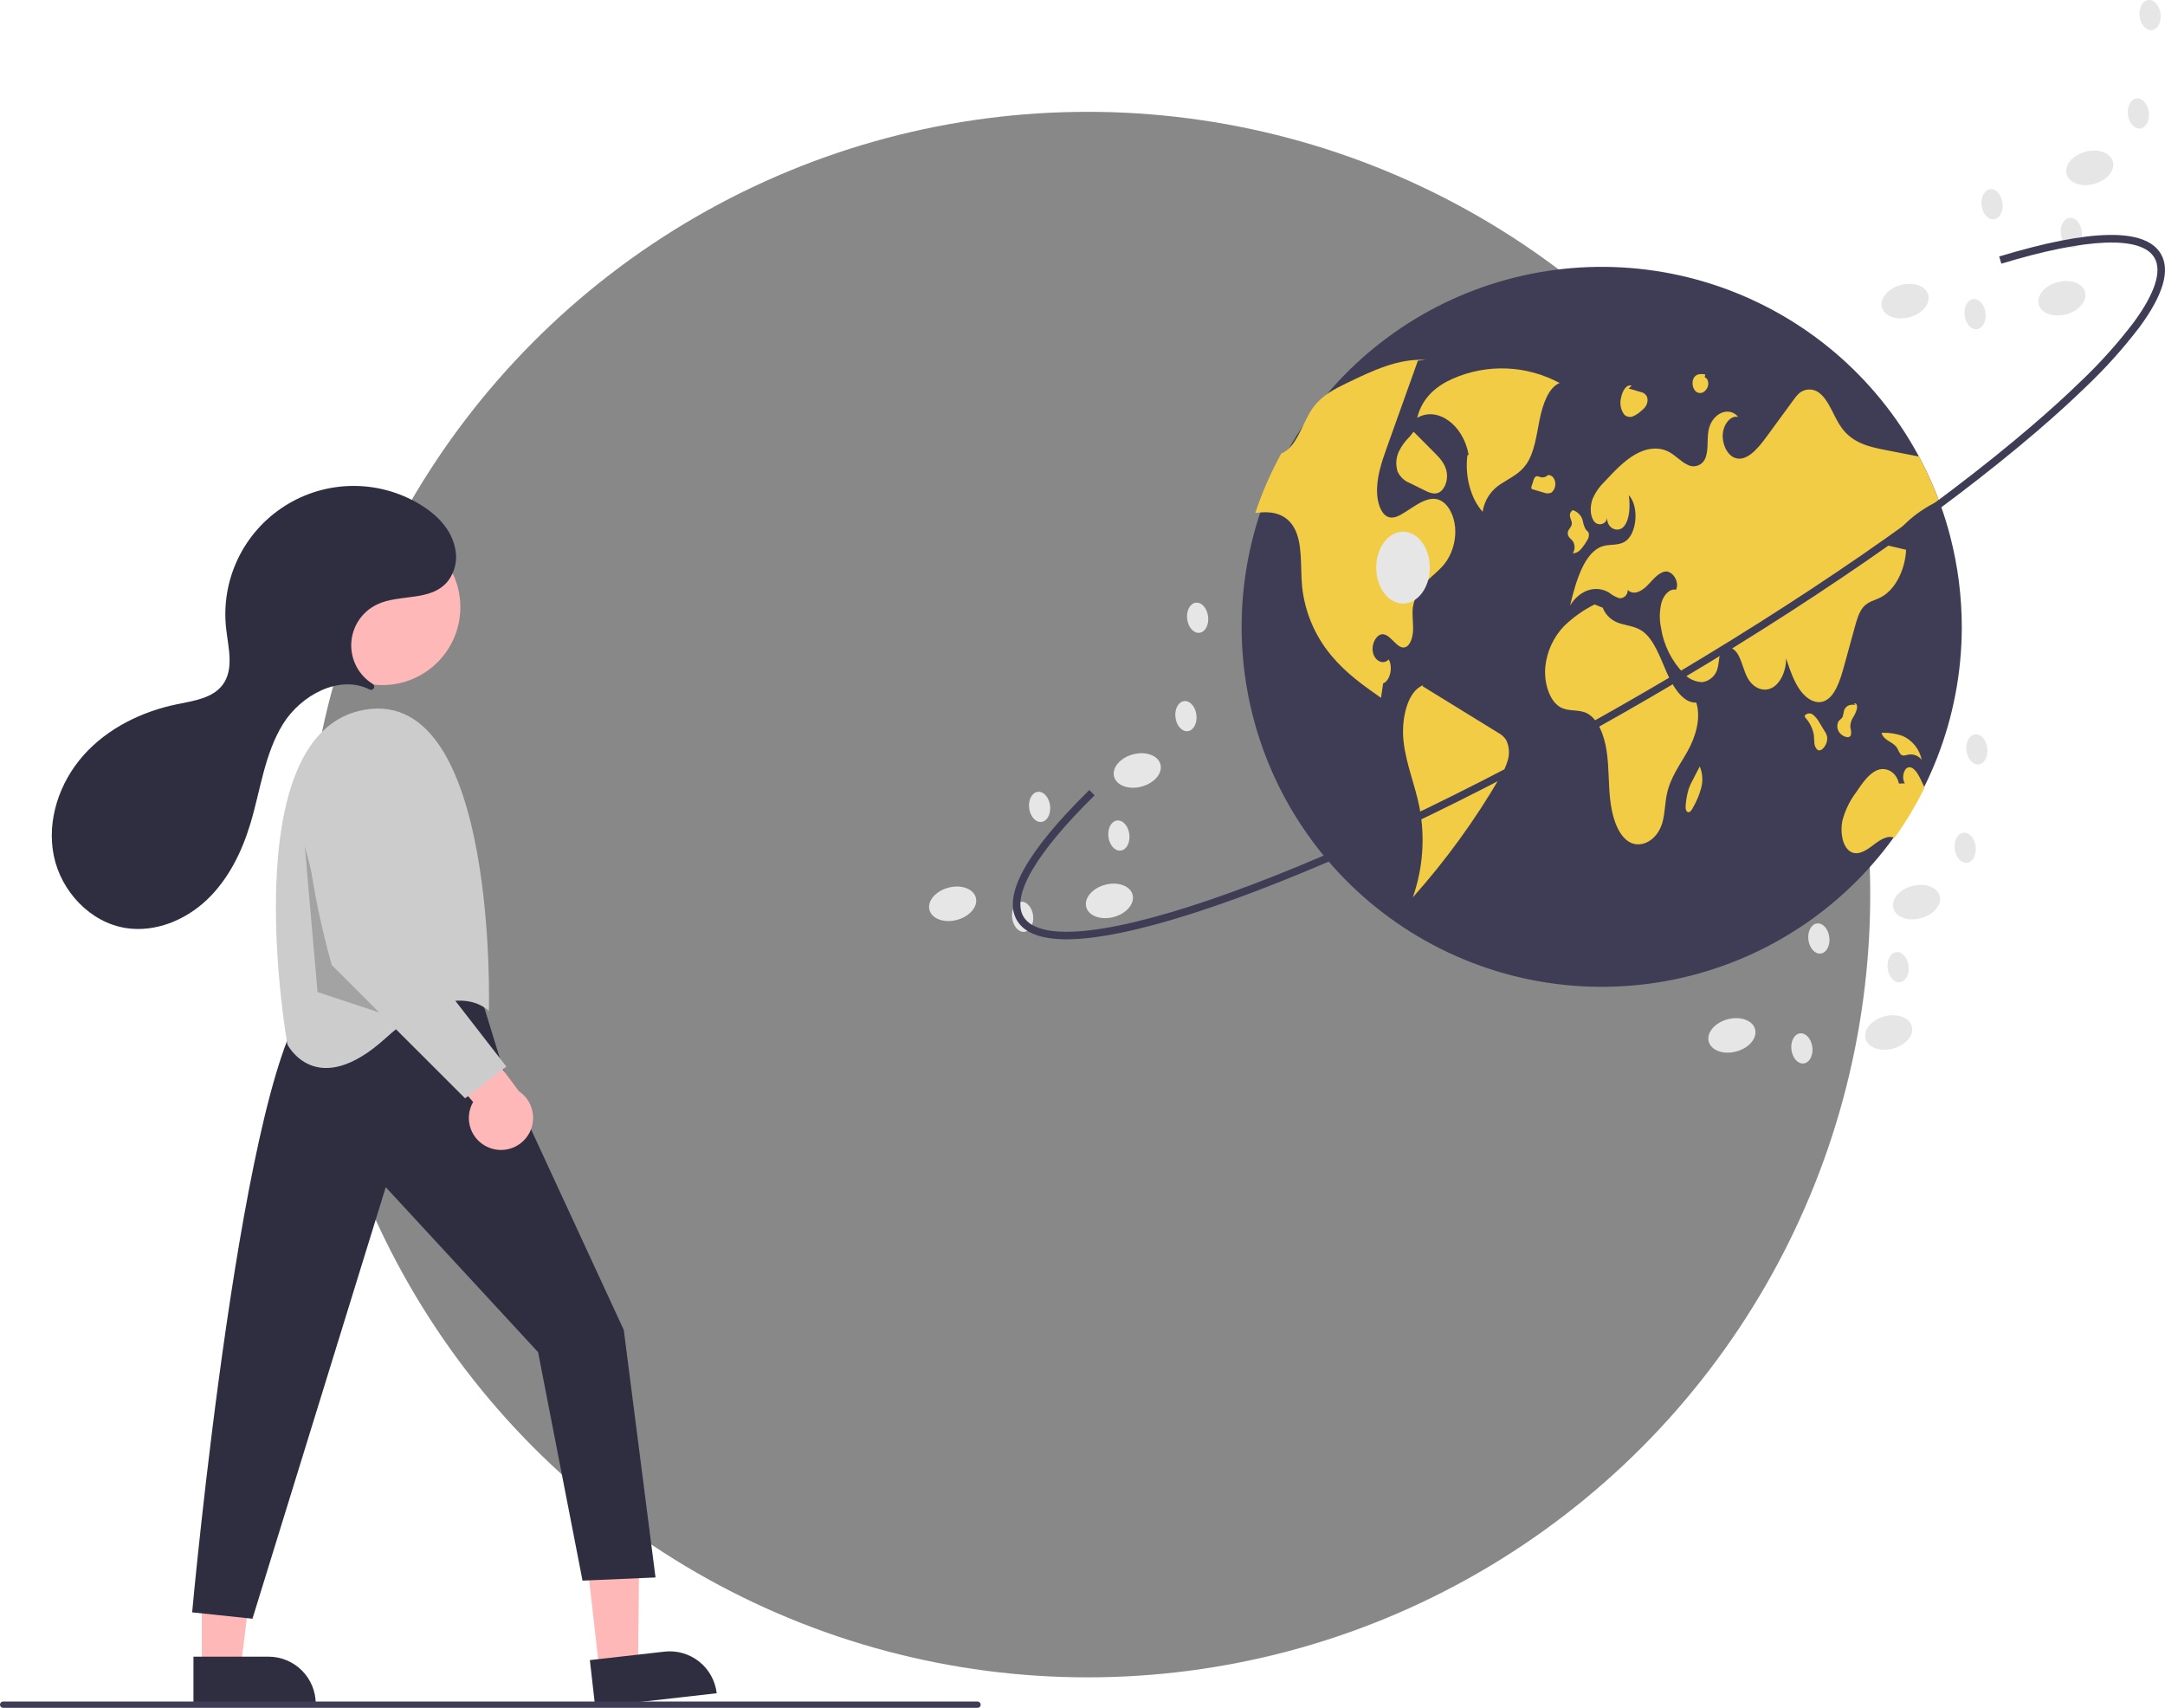 <svg width="213" height="168" viewBox="0 0 213 168" fill="none" xmlns="http://www.w3.org/2000/svg">
<circle cx="107" cy="88" r="77" fill="#888888"/>
<g clip-path="url(#clip0_772_238)">
<path d="M58.971 164.296L62.775 163.864L62.92 148.994L57.306 149.631L58.971 164.296Z" fill="#FFB8B8"/>
<path d="M70.511 166.563L58.557 167.919L58.033 163.302L65.368 162.47C66.593 162.331 67.823 162.684 68.788 163.452C69.752 164.219 70.372 165.339 70.511 166.563Z" fill="#2F2E41"/>
<path d="M19.853 164.058H23.681L25.502 149.299L19.852 149.299L19.853 164.058Z" fill="#FFB8B8"/>
<path d="M31.064 167.611L19.033 167.612L19.033 162.965L26.416 162.965C27.648 162.965 28.831 163.454 29.703 164.326C30.574 165.197 31.064 166.379 31.064 167.611Z" fill="#2F2E41"/>
<path d="M47.319 98.055L49.504 105.162L61.37 130.828L64.492 155.173L57.311 155.485L52.939 133.012L37.951 116.782L24.837 159.231L18.904 158.606C18.904 158.606 23.9 103.673 30.77 98.055C30.77 98.055 42.011 92.749 47.319 98.055Z" fill="#2F2E41"/>
<path d="M37.623 67.39C41.859 67.39 45.292 63.958 45.292 59.724C45.292 55.49 41.859 52.058 37.623 52.058C33.388 52.058 29.954 55.49 29.954 59.724C29.954 63.958 33.388 67.39 37.623 67.39Z" fill="#FFB8B8"/>
<path d="M48.099 99.459C48.099 99.459 49.036 67.623 35.922 69.808C22.808 71.993 28.272 102.737 28.272 102.737C28.272 102.737 31.082 108.355 37.951 102.112C44.821 95.87 48.099 99.459 48.099 99.459Z" fill="#CCCCCC"/>
<path opacity="0.2" d="M29.989 83.229L33.075 95.053L37.777 99.753L31.238 97.587L29.989 83.229Z" fill="black"/>
<path d="M48.196 112.924C47.765 112.767 47.373 112.518 47.048 112.194C46.723 111.87 46.473 111.478 46.316 111.047C46.159 110.616 46.099 110.156 46.139 109.699C46.179 109.242 46.319 108.799 46.548 108.402L39.255 99.961L45.005 99.213L51.049 107.343C51.691 107.773 52.153 108.424 52.347 109.171C52.541 109.919 52.454 110.712 52.103 111.4C51.751 112.088 51.159 112.623 50.439 112.904C49.719 113.185 48.921 113.192 48.196 112.924Z" fill="#FFB8B8"/>
<path d="M39.316 76.292L40.137 92.437L49.817 104.921L45.758 108.043L32.643 94.934C32.643 94.934 27.959 79.015 31.394 74.334C32.682 72.578 34.102 72.095 35.373 72.177C36.42 72.264 37.398 72.731 38.124 73.489C38.85 74.247 39.274 75.244 39.316 76.292Z" fill="#CCCCCC"/>
<path d="M36.711 67.779C36.748 67.746 36.776 67.705 36.794 67.66C36.812 67.614 36.819 67.565 36.815 67.516C36.811 67.467 36.795 67.419 36.769 67.377C36.743 67.336 36.708 67.3 36.666 67.275C35.985 66.853 35.43 66.256 35.06 65.546C34.69 64.836 34.517 64.039 34.561 63.24C34.605 62.44 34.864 61.667 35.31 61.002C35.756 60.337 36.373 59.804 37.096 59.46C39.351 58.385 42.406 59.221 44.073 57.156C44.412 56.714 44.651 56.205 44.776 55.662C44.9 55.119 44.905 54.556 44.792 54.011C44.432 52.06 42.965 50.612 41.323 49.619C39.305 48.4 36.986 47.77 34.628 47.801C32.27 47.831 29.968 48.521 27.983 49.793C25.997 51.064 24.407 52.866 23.394 54.994C22.38 57.123 21.983 59.492 22.248 61.834C22.46 63.711 23.039 65.816 21.923 67.34C20.94 68.681 19.085 68.933 17.456 69.266C13.961 69.981 10.589 71.63 8.217 74.294C5.845 76.958 4.58 80.695 5.295 84.189C6.01 87.682 8.879 90.753 12.405 91.294C15.275 91.735 18.239 90.517 20.346 88.52C22.454 86.523 23.786 83.827 24.626 81.049C25.624 77.751 26.017 74.198 27.818 71.26C29.58 68.385 33.377 66.325 36.353 67.822C36.41 67.852 36.475 67.864 36.539 67.856C36.602 67.848 36.663 67.822 36.711 67.779Z" fill="#2F2E41"/>
<path d="M96.171 168H0.312C0.229 168 0.15 167.967 0.091 167.909C0.033 167.85 0 167.771 0 167.688C0 167.605 0.033 167.526 0.091 167.467C0.15 167.409 0.229 167.376 0.312 167.376H96.171C96.254 167.376 96.334 167.409 96.392 167.467C96.451 167.526 96.484 167.605 96.484 167.688C96.484 167.771 96.451 167.85 96.392 167.909C96.334 167.967 96.254 168 96.171 168Z" fill="#3F3D56"/>
<path d="M193.008 61.731C192.99 70.573 189.665 79.088 183.686 85.602C177.706 92.117 169.505 96.16 160.694 96.937C151.884 97.713 143.101 95.168 136.073 89.8C129.045 84.432 124.28 76.63 122.715 67.928C121.15 59.227 122.898 50.254 127.615 42.776C132.332 35.297 139.678 29.852 148.207 27.512C156.737 25.173 165.833 26.107 173.708 30.132C181.583 34.156 187.668 40.98 190.765 49.262C190.842 49.47 190.917 49.678 190.991 49.888V49.889C191.318 50.812 191.606 51.753 191.855 52.71C192.623 55.656 193.01 58.687 193.008 61.731Z" fill="#3F3D56"/>
<path d="M153.441 37.678C151.838 36.812 150.059 36.323 148.238 36.249C146.418 36.174 144.604 36.516 142.936 37.249C141.467 37.888 139.921 39.034 139.431 41.104C141.412 39.935 143.978 41.782 144.488 44.745L144.369 44.778C144.099 46.831 144.701 49.065 145.865 50.338C145.951 49.764 146.165 49.216 146.489 48.734C146.814 48.253 147.242 47.85 147.742 47.554C148.597 46.992 149.544 46.584 150.196 45.618C150.97 44.473 151.167 42.799 151.474 41.272C151.782 39.745 152.365 38.104 153.441 37.678Z" fill="#F3CC45"/>
<path d="M142.348 55.144C141.799 55.968 141.066 56.485 140.409 57.129C139.649 57.819 139.151 58.75 138.998 59.765C138.915 60.482 139.043 61.211 139.025 61.935C139.008 62.66 138.766 63.476 138.273 63.657C137.494 63.938 136.899 62.492 136.099 62.391C135.463 62.312 134.89 63.312 135.075 64.179C135.259 65.047 136.125 65.431 136.622 64.865C137.072 65.619 136.755 66.988 136.079 67.22C136.008 67.695 135.937 68.168 135.867 68.644C134.159 67.449 132.434 66.235 130.981 64.486C129.366 62.558 128.364 60.191 128.104 57.689C127.916 55.679 128.195 53.379 127.272 51.833C126.533 50.595 125.265 50.321 124.124 50.399C123.916 50.412 123.706 50.436 123.498 50.462C124.171 48.441 125.025 46.486 126.052 44.619C126.284 44.52 126.499 44.385 126.691 44.221C127.753 43.32 128.225 41.496 129.087 40.234C129.142 40.153 129.2 40.074 129.259 39.996C130.141 38.846 131.322 38.254 132.463 37.703C134.989 36.477 137.589 35.235 140.256 35.406L139.497 35.479C138.611 37.959 137.725 40.438 136.838 42.918C136.703 43.298 136.567 43.679 136.43 44.061C135.927 45.471 135.407 46.972 135.485 48.551C135.53 49.486 135.855 50.484 136.473 50.805C137.05 51.102 137.68 50.737 138.237 50.377C138.473 50.226 138.706 50.076 138.942 49.923C139.788 49.379 140.725 48.82 141.619 49.184C142.437 49.517 143.042 50.628 143.157 51.827C143.262 52.991 142.978 54.158 142.348 55.144Z" fill="#F3CC45"/>
<path d="M147.38 72.073C144.909 70.553 142.438 69.032 139.967 67.511L140.009 67.403C138.473 67.988 137.835 70.718 138.089 72.95C138.343 75.183 139.204 77.178 139.639 79.353C140.225 82.33 140.004 85.41 138.998 88.272C142.247 84.628 145.122 80.667 147.581 76.449C147.924 75.918 148.186 75.337 148.357 74.728C148.539 74.079 148.474 73.386 148.176 72.781C147.973 72.483 147.7 72.24 147.38 72.073Z" fill="#F3CC45"/>
<path d="M137.628 44.406C137.338 45.028 137.293 45.738 137.503 46.392C137.747 46.919 138.189 47.328 138.733 47.531L140.099 48.208C140.553 48.433 141.043 48.66 141.506 48.475C142.064 48.251 142.451 47.376 142.351 46.564C142.244 45.699 141.699 45.104 141.195 44.598C140.489 43.889 139.784 43.18 139.078 42.472L138.68 42.959C138.25 43.378 137.894 43.867 137.628 44.406Z" fill="#F3CC45"/>
<path d="M185.689 53.649C186.303 53.793 186.917 53.938 187.531 54.082C187.424 56.156 186.396 58.075 185.017 58.77C184.442 59.06 183.802 59.167 183.327 59.707C182.897 60.199 182.679 60.963 182.479 61.694C182.128 62.969 181.777 64.245 181.427 65.52C181.05 66.895 180.567 68.422 179.588 68.917C178.748 69.343 177.787 68.822 177.141 67.948C176.495 67.075 176.101 65.901 175.718 64.756C175.742 66.004 175.162 67.228 174.339 67.661C173.515 68.095 172.513 67.703 171.962 66.734C171.566 66.039 171.401 65.122 171.013 64.417C170.624 63.712 169.81 63.308 169.386 63.969C169.107 64.409 169.142 65.083 169.004 65.641C168.934 66.012 168.75 66.352 168.478 66.613C168.206 66.875 167.859 67.045 167.486 67.101C167.143 67.093 166.804 67.015 166.492 66.873C166.18 66.73 165.9 66.525 165.669 66.271C164.456 65.03 163.666 63.438 163.412 61.722C163.24 60.899 163.262 60.047 163.476 59.234C163.719 58.464 164.308 57.869 164.892 58.016C165.277 57.204 164.518 56.126 163.834 56.221C163.149 56.317 162.612 57.051 162.049 57.616C161.488 58.18 160.704 58.59 160.139 58.03C160.152 58.235 160.082 58.436 159.946 58.59C159.81 58.744 159.618 58.838 159.413 58.85C159.393 58.852 159.373 58.852 159.352 58.852C158.977 58.744 158.628 58.559 158.328 58.309C157.034 57.503 155.392 58.038 154.472 59.563C155.047 57.119 155.889 54.314 157.654 53.74C158.376 53.504 159.162 53.698 159.844 53.29C161.05 52.567 161.294 49.836 160.252 48.709C160.385 49.775 160.359 51.019 159.796 51.747C159.234 52.476 158.053 52.001 158.124 50.923C158.108 51.075 158.044 51.218 157.942 51.331C157.84 51.444 157.705 51.522 157.556 51.554C157.407 51.585 157.251 51.569 157.112 51.507C156.973 51.445 156.857 51.341 156.781 51.209C156.406 50.638 156.438 49.705 156.703 49.024C156.977 48.407 157.37 47.85 157.858 47.384C158.8 46.376 159.755 45.356 160.844 44.722C161.936 44.088 163.196 43.874 164.29 44.504C164.867 44.837 165.374 45.392 165.962 45.685C166.101 45.771 166.254 45.828 166.415 45.855C166.576 45.881 166.74 45.875 166.898 45.838C167.057 45.801 167.206 45.733 167.338 45.638C167.471 45.544 167.583 45.424 167.669 45.285C167.675 45.275 167.682 45.264 167.688 45.253C168.126 44.484 167.92 43.344 168.082 42.383C168.374 40.686 170.072 39.892 171.013 41.013C170.309 40.832 169.582 41.664 169.495 42.672C169.406 43.68 169.915 44.699 170.597 45.004C171.742 45.511 172.863 44.235 173.729 43.055C174.633 41.819 175.538 40.584 176.444 39.349C176.588 39.139 176.751 38.941 176.929 38.759C177.213 38.482 177.591 38.324 177.987 38.316C178.384 38.308 178.768 38.45 179.063 38.715C179.978 39.462 180.408 40.993 181.159 42.047C182.249 43.577 183.88 43.95 185.397 44.247C186.529 44.467 187.661 44.688 188.794 44.91C189.549 46.315 190.207 47.768 190.765 49.262C188.688 50.209 186.926 51.731 185.689 53.649Z" fill="#F3CC45"/>
<path d="M189.346 77.479C188.497 79.202 187.51 80.853 186.394 82.417C185.681 82.112 184.914 82.656 184.246 83.167C183.549 83.702 182.711 84.223 181.995 83.736C181.264 83.237 181.029 81.84 181.26 80.733C181.527 79.712 181.993 78.753 182.631 77.913C183.226 77.025 183.862 76.105 184.688 75.76C185.516 75.415 186.58 75.903 186.822 77.079L187.409 77.059C187.08 76.608 187.252 75.673 187.694 75.508C188.203 75.316 188.645 76.015 188.946 76.633C189.081 76.913 189.217 77.194 189.346 77.479Z" fill="#F3CC45"/>
<path d="M166.884 69.113C165.624 69.192 164.625 67.641 163.962 66.115C163.298 64.589 162.693 62.844 161.555 62.067C160.905 61.623 160.164 61.562 159.459 61.347C159.06 61.246 158.69 61.051 158.38 60.779C158.07 60.507 157.83 60.164 157.68 59.781L156.88 59.458C155.761 60.017 154.737 60.747 153.844 61.622C152.823 62.706 152.187 64.095 152.035 65.575C151.882 67.175 152.446 68.959 153.5 69.56C154.333 70.035 155.302 69.736 156.146 70.171C157.2 70.714 157.826 72.292 158.063 73.85C158.299 75.408 158.239 77.027 158.409 78.603C158.578 80.178 159.045 81.818 160.012 82.626C161.222 83.636 162.996 82.796 163.539 80.957C163.805 80.055 163.796 79.037 163.995 78.1C164.346 76.451 165.292 75.227 166.042 73.874C166.793 72.521 167.383 70.683 166.884 69.113Z" fill="#F3CC45"/>
<path d="M154.428 52.906C154.545 53.014 154.655 53.13 154.756 53.254C154.86 53.434 154.914 53.64 154.91 53.848C154.907 54.056 154.846 54.26 154.736 54.436C154.888 54.427 155.036 54.387 155.172 54.319C155.307 54.25 155.427 54.153 155.524 54.036C155.754 53.774 155.956 53.489 156.127 53.185C156.208 53.081 156.266 52.962 156.296 52.834C156.327 52.706 156.33 52.573 156.306 52.444C156.246 52.274 156.105 52.201 156.006 52.073C155.87 51.824 155.776 51.552 155.73 51.271C155.675 51.008 155.548 50.765 155.363 50.57C155.178 50.375 154.942 50.235 154.681 50.166L154.745 50.178C154.637 50.242 154.552 50.338 154.502 50.453C154.451 50.567 154.438 50.694 154.464 50.817C154.502 51.064 154.661 51.269 154.645 51.521C154.622 51.883 154.26 52.054 154.238 52.416C154.234 52.598 154.302 52.774 154.428 52.906Z" fill="#F3CC45"/>
<path d="M152.268 46.746L152.273 46.745C152.312 46.71 152.348 46.671 152.381 46.63L152.268 46.746Z" fill="#F3CC45"/>
<path d="M152.646 48.448C152.797 48.315 152.909 48.143 152.97 47.951C153.03 47.759 153.036 47.554 152.988 47.358C152.897 46.946 152.572 46.669 152.273 46.745C152.187 46.833 152.079 46.897 151.961 46.932C151.842 46.967 151.717 46.971 151.596 46.944C151.411 46.897 151.208 46.774 151.048 46.913C150.956 47.017 150.892 47.143 150.861 47.278C150.802 47.46 150.743 47.642 150.683 47.824C150.655 47.889 150.648 47.962 150.662 48.031C150.674 48.059 150.692 48.083 150.716 48.102C150.739 48.121 150.767 48.133 150.797 48.138L151.865 48.453C151.987 48.509 152.121 48.538 152.256 48.537C152.391 48.536 152.524 48.506 152.646 48.448Z" fill="#F3CC45"/>
<path d="M179.521 71.937C179.357 71.668 179.192 71.398 179.028 71.129C178.866 70.817 178.645 70.54 178.377 70.313C178.26 70.215 178.109 70.167 177.956 70.18C177.804 70.194 177.663 70.267 177.565 70.384L177.557 70.395L177.577 70.549C178.017 71.021 178.318 71.606 178.444 72.24C178.481 72.515 178.468 72.8 178.501 73.076C178.505 73.204 178.533 73.331 178.586 73.448C178.638 73.565 178.713 73.671 178.806 73.759C179.065 73.932 179.369 73.677 179.554 73.365C179.719 73.109 179.793 72.806 179.764 72.503C179.723 72.3 179.64 72.107 179.521 71.937Z" fill="#F3CC45"/>
<path d="M182.103 72.288C182.134 72.035 182.114 71.78 182.043 71.536C182.031 71.206 182.119 70.88 182.294 70.6C182.468 70.336 182.6 70.046 182.686 69.742C182.721 69.603 182.715 69.457 182.667 69.322C182.612 69.199 182.48 69.144 182.405 69.24L182.567 69.345C182.348 69.306 182.123 69.317 181.909 69.376C181.787 69.423 181.678 69.499 181.592 69.596C181.505 69.694 181.443 69.811 181.411 69.938C181.385 70.135 181.341 70.33 181.281 70.52C181.184 70.719 180.997 70.785 180.88 70.959C180.799 71.113 180.759 71.285 180.762 71.459C180.765 71.633 180.811 71.804 180.896 71.955C181.044 72.204 181.278 72.388 181.554 72.473C181.752 72.544 182.013 72.547 182.103 72.288Z" fill="#F3CC45"/>
<path d="M186.7 73.674C186.772 73.86 186.867 74.036 186.985 74.197C187.205 74.418 187.504 74.282 187.771 74.228C188.014 74.19 188.262 74.218 188.489 74.309C188.717 74.401 188.916 74.552 189.064 74.747C188.961 74.231 188.735 73.747 188.405 73.336C188.076 72.925 187.653 72.599 187.171 72.386C186.546 72.169 185.886 72.066 185.224 72.082L185.111 72.111C185.399 72.949 186.304 72.93 186.7 73.674Z" fill="#F3CC45"/>
<path d="M167.229 75.389L167.231 75.392L167.264 75.329L167.229 75.389Z" fill="#F3CC45"/>
<path d="M166.532 76.738C166.38 77.014 166.249 77.301 166.141 77.597C165.997 78.077 165.902 78.569 165.857 79.067C165.822 79.351 165.811 79.713 165.988 79.851C166.039 79.884 166.101 79.898 166.161 79.89C166.222 79.882 166.278 79.852 166.318 79.806C166.416 79.701 166.497 79.582 166.557 79.451C166.906 78.85 167.177 78.207 167.363 77.538C167.557 76.828 167.511 76.073 167.231 75.392C166.998 75.841 166.765 76.29 166.532 76.738Z" fill="#F3CC45"/>
<path d="M159.804 40.787C159.915 40.896 160.055 40.969 160.207 40.999C160.359 41.029 160.516 41.013 160.659 40.954C160.956 40.825 161.229 40.645 161.465 40.423C161.66 40.278 161.826 40.098 161.953 39.891C162.023 39.767 162.068 39.63 162.085 39.489C162.102 39.348 162.091 39.205 162.053 39.068C161.998 38.937 161.911 38.822 161.799 38.734C161.688 38.646 161.556 38.587 161.416 38.565C161.021 38.447 160.625 38.33 160.23 38.213L160.516 37.956C160.222 37.798 159.897 38.091 159.713 38.453C159.595 38.69 159.513 38.943 159.469 39.204C159.406 39.476 159.404 39.759 159.462 40.032C159.52 40.306 159.636 40.563 159.804 40.787Z" fill="#F3CC45"/>
<path d="M166.78 38.446C166.891 38.569 167.045 38.645 167.211 38.658C167.376 38.672 167.54 38.622 167.67 38.519C167.781 38.435 167.874 38.328 167.942 38.206C168.01 38.084 168.051 37.949 168.063 37.81C168.091 37.499 167.938 37.154 167.718 37.127L167.768 36.836C167.345 36.76 166.825 36.745 166.599 37.258C166.522 37.455 166.499 37.668 166.531 37.876C166.562 38.085 166.648 38.282 166.78 38.446Z" fill="#F3CC45"/>
<path d="M138.035 59.372C139.491 59.372 140.672 57.789 140.672 55.837C140.672 53.884 139.491 52.301 138.035 52.301C136.578 52.301 135.397 53.884 135.397 55.837C135.397 57.789 136.578 59.372 138.035 59.372Z" fill="#E6E6E6"/>
<path d="M186.236 103.152C187.495 102.817 188.327 101.835 188.093 100.959C187.86 100.084 186.65 99.646 185.391 99.981C184.132 100.316 183.3 101.298 183.533 102.173C183.767 103.049 184.976 103.487 186.236 103.152Z" fill="#E6E6E6"/>
<path d="M170.813 103.437C172.072 103.102 172.904 102.12 172.67 101.245C172.437 100.369 171.227 99.931 169.968 100.266C168.709 100.601 167.877 101.583 168.11 102.459C168.343 103.334 169.553 103.772 170.813 103.437Z" fill="#E6E6E6"/>
<path d="M188.976 90.325C190.235 89.989 191.067 89.008 190.833 88.132C190.6 87.257 189.39 86.818 188.131 87.154C186.872 87.489 186.04 88.471 186.273 89.346C186.507 90.222 187.716 90.66 188.976 90.325Z" fill="#E6E6E6"/>
<path d="M193.525 84.872C194.093 84.802 194.472 84.082 194.371 83.265C194.27 82.448 193.726 81.843 193.158 81.913C192.589 81.984 192.211 82.703 192.312 83.52C192.413 84.337 192.956 84.942 193.525 84.872Z" fill="#E6E6E6"/>
<path d="M194.676 75.195C195.245 75.124 195.624 74.405 195.522 73.588C195.421 72.771 194.878 72.165 194.31 72.236C193.741 72.306 193.362 73.026 193.464 73.843C193.565 74.66 194.108 75.265 194.676 75.195Z" fill="#E6E6E6"/>
<path d="M179.129 93.798C179.698 93.728 180.076 93.008 179.975 92.191C179.874 91.374 179.331 90.769 178.762 90.84C178.194 90.91 177.815 91.629 177.916 92.447C178.017 93.263 178.561 93.869 179.129 93.798Z" fill="#E6E6E6"/>
<path d="M186.927 96.62C187.495 96.549 187.874 95.83 187.773 95.013C187.672 94.196 187.128 93.591 186.56 93.661C185.991 93.731 185.613 94.451 185.714 95.268C185.815 96.085 186.358 96.69 186.927 96.62Z" fill="#E6E6E6"/>
<path d="M177.459 104.611C178.028 104.54 178.406 103.821 178.305 103.004C178.204 102.187 177.661 101.582 177.092 101.652C176.523 101.722 176.145 102.442 176.246 103.259C176.347 104.076 176.89 104.681 177.459 104.611Z" fill="#E6E6E6"/>
<path d="M109.57 90.205C110.83 89.869 111.661 88.888 111.428 88.012C111.195 87.136 109.985 86.698 108.726 87.034C107.466 87.369 106.635 88.35 106.868 89.226C107.101 90.102 108.311 90.54 109.57 90.205Z" fill="#E6E6E6"/>
<path d="M94.147 90.49C95.406 90.155 96.237 89.174 96.004 88.298C95.771 87.422 94.561 86.984 93.302 87.319C92.043 87.654 91.211 88.636 91.444 89.512C91.677 90.387 92.887 90.826 94.147 90.49Z" fill="#E6E6E6"/>
<path d="M112.311 77.377C113.57 77.042 114.402 76.06 114.169 75.184C113.935 74.309 112.725 73.871 111.466 74.206C110.207 74.541 109.375 75.523 109.609 76.398C109.842 77.274 111.052 77.712 112.311 77.377Z" fill="#E6E6E6"/>
<path d="M116.859 71.925C117.428 71.854 117.807 71.135 117.705 70.318C117.604 69.501 117.061 68.896 116.492 68.966C115.924 69.037 115.545 69.756 115.646 70.573C115.748 71.39 116.291 71.995 116.859 71.925Z" fill="#E6E6E6"/>
<path d="M118.011 62.247C118.58 62.177 118.959 61.457 118.857 60.64C118.756 59.823 118.213 59.218 117.644 59.289C117.076 59.359 116.697 60.078 116.798 60.895C116.9 61.712 117.443 62.318 118.011 62.247Z" fill="#E6E6E6"/>
<path d="M102.464 80.851C103.032 80.78 103.411 80.061 103.31 79.244C103.208 78.427 102.665 77.822 102.097 77.892C101.528 77.963 101.149 78.682 101.251 79.499C101.352 80.316 101.895 80.921 102.464 80.851Z" fill="#E6E6E6"/>
<path d="M110.262 83.672C110.83 83.602 111.209 82.882 111.108 82.065C111.006 81.248 110.463 80.643 109.895 80.714C109.326 80.784 108.947 81.504 109.049 82.32C109.15 83.138 109.693 83.743 110.262 83.672Z" fill="#E6E6E6"/>
<path d="M100.794 91.663C101.362 91.593 101.741 90.873 101.64 90.056C101.538 89.239 100.995 88.634 100.427 88.705C99.858 88.775 99.479 89.495 99.581 90.312C99.682 91.129 100.225 91.734 100.794 91.663Z" fill="#E6E6E6"/>
<path d="M203.277 30.922C204.536 30.586 205.368 29.605 205.135 28.729C204.901 27.854 203.691 27.415 202.432 27.751C201.173 28.086 200.341 29.067 200.574 29.943C200.808 30.819 202.018 31.257 203.277 30.922Z" fill="#E6E6E6"/>
<path d="M187.853 31.207C189.112 30.872 189.944 29.89 189.711 29.015C189.477 28.139 188.267 27.701 187.008 28.036C185.749 28.372 184.917 29.353 185.151 30.229C185.384 31.104 186.594 31.543 187.853 31.207Z" fill="#E6E6E6"/>
<path d="M206.017 18.094C207.277 17.758 208.108 16.777 207.875 15.901C207.642 15.025 206.432 14.587 205.173 14.923C203.913 15.258 203.082 16.239 203.315 17.115C203.548 17.991 204.758 18.429 206.017 18.094Z" fill="#E6E6E6"/>
<path d="M210.566 12.642C211.135 12.571 211.513 11.852 211.412 11.035C211.311 10.218 210.768 9.613 210.199 9.683C209.63 9.753 209.252 10.473 209.353 11.29C209.454 12.107 209.997 12.712 210.566 12.642Z" fill="#E6E6E6"/>
<path d="M211.718 2.964C212.286 2.894 212.665 2.174 212.564 1.357C212.462 0.54 211.919 -0.065 211.351 0.006C210.782 0.076 210.403 0.795 210.505 1.612C210.606 2.429 211.149 3.035 211.718 2.964Z" fill="#E6E6E6"/>
<path d="M196.17 21.568C196.739 21.497 197.118 20.778 197.016 19.961C196.915 19.144 196.372 18.539 195.803 18.609C195.235 18.68 194.856 19.399 194.957 20.216C195.059 21.033 195.602 21.638 196.17 21.568Z" fill="#E6E6E6"/>
<path d="M203.968 24.389C204.537 24.319 204.915 23.599 204.814 22.782C204.713 21.965 204.17 21.36 203.601 21.431C203.033 21.501 202.654 22.221 202.755 23.038C202.856 23.855 203.4 24.46 203.968 24.389Z" fill="#E6E6E6"/>
<path d="M194.5 32.38C195.069 32.31 195.447 31.59 195.346 30.773C195.245 29.956 194.702 29.351 194.133 29.422C193.565 29.492 193.186 30.212 193.287 31.029C193.388 31.846 193.932 32.451 194.5 32.38Z" fill="#E6E6E6"/>
<path d="M104.936 92.398C102.413 92.398 100.772 91.771 100.046 90.525C98.614 88.068 101.012 83.757 107.174 77.711L107.691 78.238C101.968 83.854 99.48 88.086 100.684 90.153C101.447 91.461 103.716 91.93 107.247 91.508C110.753 91.09 115.4 89.843 121.057 87.802C132.704 83.6 147.316 76.513 162.202 67.845C177.088 59.178 190.464 49.968 199.866 41.913C201.672 40.366 203.311 38.877 204.737 37.489C206.61 35.711 208.337 33.786 209.903 31.733C212.012 28.871 212.724 26.667 211.962 25.359C210.688 23.174 205.34 23.379 196.9 25.938L196.686 25.231C205.741 22.486 211.095 22.404 212.6 24.987C213.535 26.592 212.828 29.009 210.498 32.172C208.908 34.257 207.154 36.212 205.253 38.018C203.815 39.417 202.165 40.916 200.347 42.474C190.912 50.557 177.497 59.794 162.574 68.483C147.651 77.173 132.996 84.281 121.308 88.497C115.598 90.557 110.897 91.817 107.335 92.242C106.539 92.341 105.738 92.393 104.936 92.398Z" fill="#3F3D56"/>
</g>
<defs>
<clipPath id="clip0_772_238">
<rect width="213" height="168" fill="white"/>
</clipPath>
</defs>
</svg>
